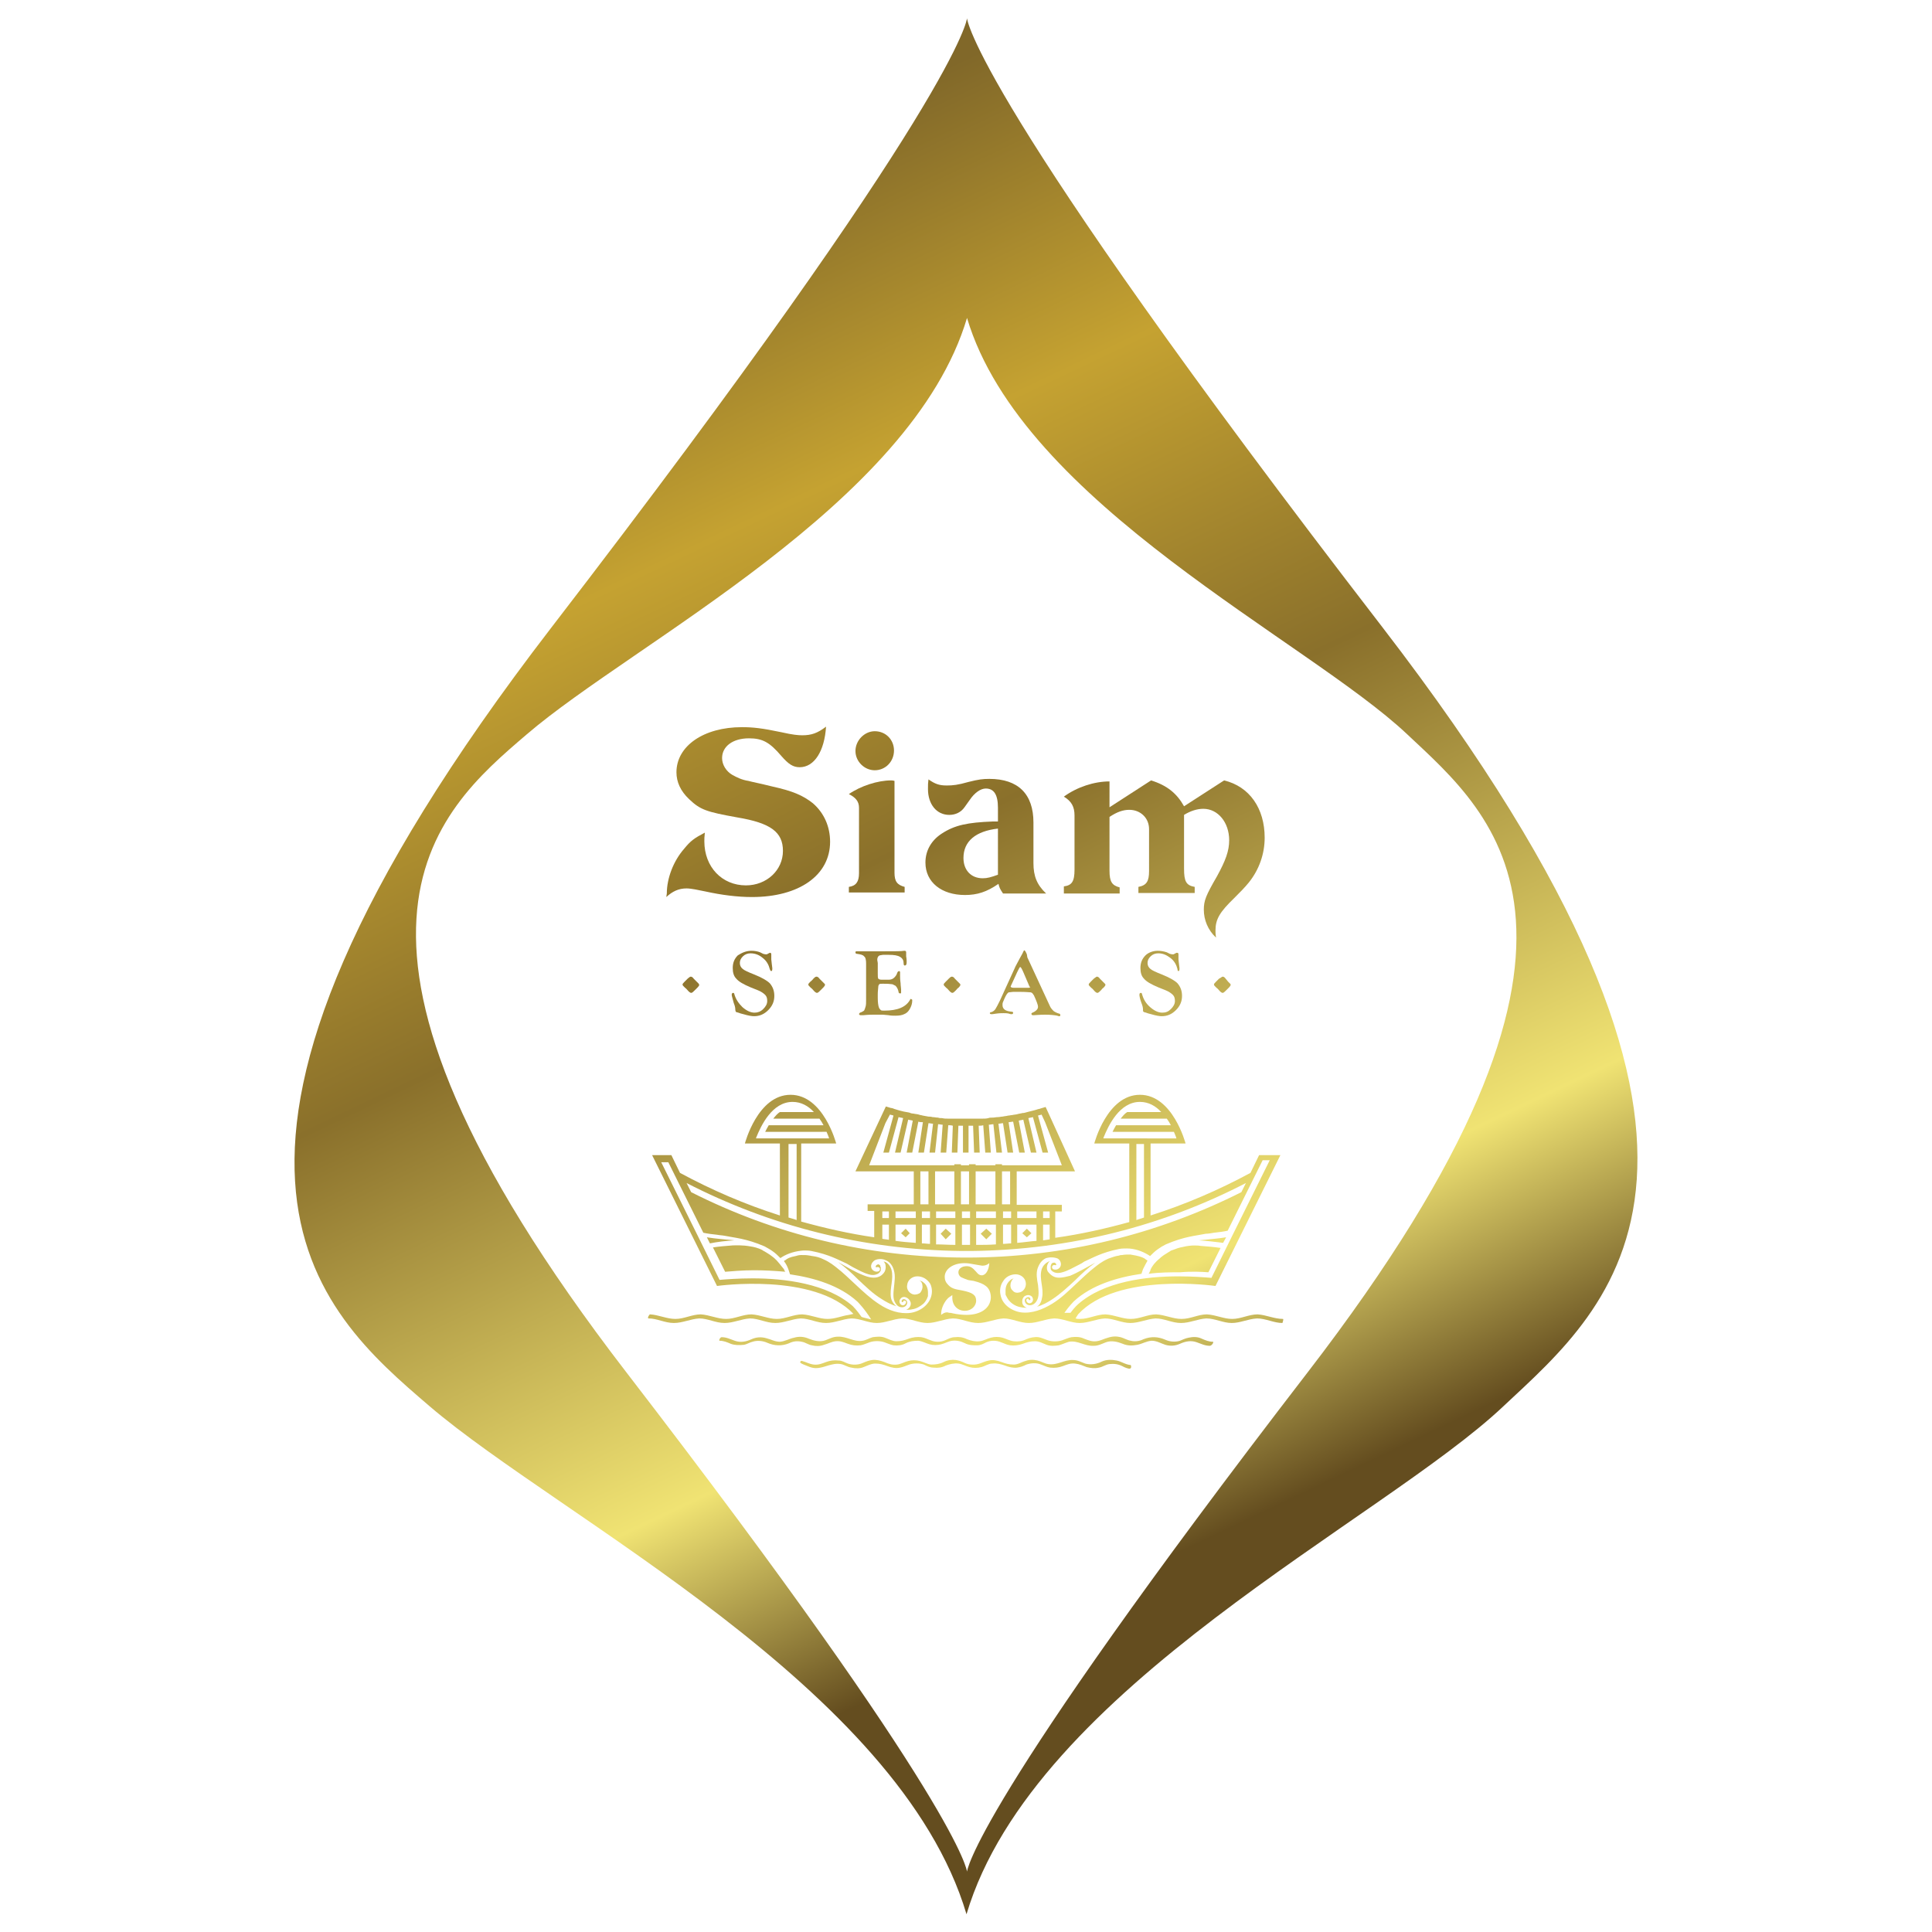 <?xml version="1.0" encoding="utf-8"?>
<!-- Generator: Adobe Illustrator 19.1.0, SVG Export Plug-In . SVG Version: 6.00 Build 0)  -->
<svg version="1.1" id="ART" xmlns="http://www.w3.org/2000/svg" xmlns:xlink="http://www.w3.org/1999/xlink" x="0px" y="0px"
	 viewBox="0 0 381 381" style="enable-background:new 0 0 381 381;" xml:space="preserve">
<style type="text/css">
	.st0{fill:url(#SVGID_1_);}
	.st1{fill:url(#SVGID_2_);}
	.st2{fill:url(#SVGID_3_);}
	.st3{fill:url(#SVGID_4_);}
	.st4{fill:url(#SVGID_5_);}
	.st5{fill:url(#SVGID_6_);}
	.st6{fill:url(#SVGID_7_);}
	.st7{fill:url(#SVGID_8_);}
	.st8{fill:url(#SVGID_9_);}
	.st9{fill:url(#SVGID_10_);}
	.st10{fill:url(#SVGID_11_);}
	.st11{fill:url(#SVGID_12_);}
	.st12{fill:url(#SVGID_13_);}
	.st13{fill:url(#SVGID_14_);}
	.st14{fill:url(#SVGID_15_);}
	.st15{fill:url(#SVGID_16_);}
	.st16{fill:url(#SVGID_17_);}
	.st17{fill:url(#SVGID_18_);}
	.st18{fill:url(#SVGID_19_);}
	.st19{fill:url(#SVGID_20_);}
	.st20{fill:url(#SVGID_21_);}
	.st21{fill:url(#SVGID_22_);}
	.st22{fill:url(#SVGID_23_);}
	.st23{fill:url(#SVGID_24_);}
	.st24{fill:url(#SVGID_25_);}
	.st25{fill:url(#SVGID_26_);}
	.st26{fill:url(#SVGID_27_);}
	.st27{fill:url(#SVGID_28_);}
</style>
<g>
	<g>
		<linearGradient id="SVGID_1_" gradientUnits="userSpaceOnUse" x1="107.405" y1="50.918" x2="240.341" y2="329.823">
			<stop  offset="0" style="stop-color:#816829"/>
			<stop  offset="0.208" style="stop-color:#C5A231"/>
			<stop  offset="0.439" style="stop-color:#8A702B"/>
			<stop  offset="0.757" style="stop-color:#F0E373"/>
			<stop  offset="0.92" style="stop-color:#644D1F"/>
		</linearGradient>
		<path class="st0" d="M272.7,123.8c-81-105.1-82-120.2-82-120.2s-1.1,15.1-82,120.2c-80.9,105.1-45.8,134.8-24,153.5
			c25.7,22,92.6,55.4,105.9,100.2c13.3-44.7,82-77.6,105.9-100.2C317.4,257.7,353.6,228.9,272.7,123.8z M257.9,270.6
			c-66.3,86.1-67.2,98.5-67.2,98.5s-0.9-12.4-67.2-98.5c-66.3-86.1-37.5-110.5-19.6-125.8c21.1-18.1,75.9-45.4,86.8-82.1
			c10.9,36.6,67.2,63.6,86.8,82.1C294.5,160.8,324.2,184.5,257.9,270.6z"/>
	</g>
	<g>
		<g>
			<g>
				<linearGradient id="SVGID_2_" gradientUnits="userSpaceOnUse" x1="97.557" y1="55.615" x2="230.489" y2="334.512">
					<stop  offset="0" style="stop-color:#816829"/>
					<stop  offset="0.208" style="stop-color:#C5A231"/>
					<stop  offset="0.439" style="stop-color:#8A702B"/>
					<stop  offset="0.757" style="stop-color:#F0E373"/>
					<stop  offset="0.92" style="stop-color:#644D1F"/>
				</linearGradient>
				<path class="st1" d="M131.5,176.2c0-3,1.3-6.4,3.4-8.8c1.3-1.6,2-2.1,4.1-3.2c-0.1,0.9-0.1,1.2-0.1,1.7c0,5.1,3.5,8.7,8.2,8.7
					c4.1,0,7.3-3,7.3-6.8c0-3.7-2.4-5.5-9-6.6c-6.1-1.1-7.3-1.5-9.5-3.6c-1.7-1.6-2.5-3.4-2.5-5.3c0-5.2,5.4-8.9,12.9-8.9
					c2.2,0,4,0.2,7.8,1c2.2,0.5,3.3,0.6,4.1,0.6c1.8,0,3-0.4,4.7-1.7c-0.3,4.8-2.3,8-5.2,8c-1.3,0-2.2-0.6-3.6-2.2
					c-2.3-2.7-3.7-3.5-6.4-3.5c-3.2,0-5.3,1.6-5.3,3.9c0,1.3,0.8,2.6,2,3.3c0.9,0.5,1.9,1,3.2,1.2c0.7,0.2,2.3,0.5,4.7,1.1
					c4.1,0.9,6.1,1.8,8,3.3c2.2,1.9,3.4,4.6,3.4,7.6c0,6.6-6.1,10.9-15.4,10.9c-2.9,0-6-0.4-9.2-1.1c-0.9-0.2-1.6-0.3-2-0.4
					c-0.6-0.1-1.2-0.2-1.7-0.2c-1.6,0-2.8,0.6-4,1.7L131.5,176.2z"/>
				<linearGradient id="SVGID_3_" gradientUnits="userSpaceOnUse" x1="116.99" y1="46.346" x2="249.93" y2="325.259">
					<stop  offset="0" style="stop-color:#816829"/>
					<stop  offset="0.208" style="stop-color:#C5A231"/>
					<stop  offset="0.439" style="stop-color:#8A702B"/>
					<stop  offset="0.757" style="stop-color:#F0E373"/>
					<stop  offset="0.92" style="stop-color:#644D1F"/>
				</linearGradient>
				<path class="st2" d="M167.4,174.9c1.4-0.2,2-1,2-2.7v-0.7v-11.7v-0.5c0-1.2-0.6-2-2-2.7c2.3-1.6,5.7-2.7,8.3-2.7
					c0.1,0,0.4,0,0.7,0.1v17.4v0.7c0,1.7,0.5,2.4,2,2.8v1.1h-11V174.9z M168.7,148.1c0-2.1,1.8-3.9,3.8-3.9c2.2,0,3.8,1.7,3.8,3.8
					c0,2.2-1.7,3.9-3.8,3.9C170.5,151.9,168.7,150.2,168.7,148.1z"/>
				<linearGradient id="SVGID_4_" gradientUnits="userSpaceOnUse" x1="132.779" y1="38.829" x2="265.711" y2="317.725">
					<stop  offset="0" style="stop-color:#816829"/>
					<stop  offset="0.208" style="stop-color:#C5A231"/>
					<stop  offset="0.439" style="stop-color:#8A702B"/>
					<stop  offset="0.757" style="stop-color:#F0E373"/>
					<stop  offset="0.92" style="stop-color:#644D1F"/>
				</linearGradient>
				<path class="st3" d="M196.9,174.3c-2.3,1.6-4.2,2.2-6.6,2.2c-4.6,0-7.8-2.5-7.8-6.4c0-2.4,1.2-4.4,3.2-5.7
					c2.6-1.7,5.1-2.2,10.1-2.4l1,0v-2.7c0-2.6-0.8-3.8-2.4-3.8c-1,0-2.2,0.8-3.2,2.3l-1,1.4c-0.7,1-1.8,1.5-3,1.5
					c-2.5,0-4.2-2.1-4.2-5.1c0-0.9,0-1.2,0.1-1.9c1.3,0.9,2.1,1.2,3.6,1.2c1.2,0,2.2-0.1,4.3-0.7c2-0.5,2.8-0.6,4.1-0.6
					c5.7,0,8.7,3,8.7,8.6v0.6v7v0.4c0,2.6,0.7,4.3,2.5,6h-8.5C197.2,175.3,197.1,175.1,196.9,174.3z M196.8,163.4
					c-4.4,0.5-6.8,2.5-6.8,5.8c0,2.4,1.5,4,3.8,4c0.9,0,1.6-0.2,3-0.7V163.4z"/>
				<linearGradient id="SVGID_5_" gradientUnits="userSpaceOnUse" x1="161.128" y1="25.313" x2="294.064" y2="304.216">
					<stop  offset="0" style="stop-color:#816829"/>
					<stop  offset="0.208" style="stop-color:#C5A231"/>
					<stop  offset="0.439" style="stop-color:#8A702B"/>
					<stop  offset="0.757" style="stop-color:#F0E373"/>
					<stop  offset="0.92" style="stop-color:#644D1F"/>
				</linearGradient>
				<path class="st4" d="M209.8,174.8c1.6-0.2,2.1-1,2.1-3.3V171v-9.6v-0.6c0-1.7-0.6-2.8-2.1-3.7c2.6-1.9,6-3,9-3v5.1l8.2-5.3
					c3.2,1,5.1,2.6,6.5,5.1l7.9-5.1c5,1.2,8,5.5,8,11.3c0,3.2-1.1,6.3-3.1,8.8c-0.8,1-1.8,2-2.9,3.1c-2.9,2.8-3.7,4.2-3.7,6.4
					c0,0.4,0,0.7,0.1,1.4c-1.6-1.5-2.4-3.5-2.4-5.5c0-1.8,0.4-2.8,2.6-6.6c1.7-3.1,2.4-5,2.4-7.1c0-3.5-2.2-6.2-5.1-6.2
					c-1.2,0-2.5,0.4-3.8,1.2v9.9v0.7c0,2.5,0.4,3.3,2.1,3.6v1.2h-11.1v-1.2c1.6-0.3,2.1-1.1,2.1-3.1v-0.4V164v-0.5
					c0-2.2-1.7-3.8-3.9-3.8c-1.2,0-2.4,0.4-3.9,1.4v9.9v0.7c0,2.2,0.5,2.9,2,3.3v1.2h-11V174.8z"/>
			</g>
			<g>
				<linearGradient id="SVGID_6_" gradientUnits="userSpaceOnUse" x1="75.227" y1="66.272" x2="208.148" y2="345.145">
					<stop  offset="0" style="stop-color:#816829"/>
					<stop  offset="0.208" style="stop-color:#C5A231"/>
					<stop  offset="0.439" style="stop-color:#8A702B"/>
					<stop  offset="0.757" style="stop-color:#F0E373"/>
					<stop  offset="0.92" style="stop-color:#644D1F"/>
				</linearGradient>
				<path class="st5" d="M136.2,192.6c0.2,0,0.4,0.1,0.6,0.4l0.6,0.6l0.4,0.4c0,0.1,0.1,0.2,0.1,0.2c0,0.1-0.1,0.3-0.4,0.6
					c-0.1,0.1-0.3,0.3-0.5,0.5c-0.3,0.3-0.5,0.5-0.7,0.5c-0.1,0-0.3-0.1-0.5-0.3c-0.3-0.3-0.5-0.6-0.7-0.7c-0.3-0.3-0.5-0.5-0.5-0.6
					c0-0.2,0.1-0.3,0.4-0.6c0.1-0.1,0.3-0.3,0.6-0.6C135.8,192.8,136.1,192.6,136.2,192.6z"/>
				<linearGradient id="SVGID_7_" gradientUnits="userSpaceOnUse" x1="85.465" y1="61.375" x2="218.402" y2="340.281">
					<stop  offset="0" style="stop-color:#816829"/>
					<stop  offset="0.208" style="stop-color:#C5A231"/>
					<stop  offset="0.439" style="stop-color:#8A702B"/>
					<stop  offset="0.757" style="stop-color:#F0E373"/>
					<stop  offset="0.92" style="stop-color:#644D1F"/>
				</linearGradient>
				<path class="st6" d="M148.2,187.5c0.6,0,1.2,0.1,1.7,0.3l0.6,0.3c0.3,0.1,0.5,0.1,0.6,0.1c0.1,0,0.2,0,0.3-0.1l0.4-0.2
					c0.1,0,0.1,0,0.1,0c0.1,0,0.2,0.1,0.2,0.3l0,0.7c0,0.1,0,0.2,0,0.3l0.1,0.9l0.1,0.8c0,0.1,0,0.2,0,0.2c0,0.3-0.1,0.4-0.2,0.4
					c-0.1,0-0.2-0.1-0.3-0.4c-0.2-0.8-0.6-1.6-1.4-2.2c-0.7-0.6-1.5-0.9-2.4-0.9c-0.6,0-1.1,0.2-1.5,0.6c-0.4,0.4-0.6,0.8-0.6,1.3
					c0,0.5,0.2,0.9,0.6,1.2c0.2,0.2,1,0.6,2.3,1.1c1.5,0.6,2.5,1.2,3,1.7c0.6,0.7,0.9,1.5,0.9,2.5c0,1.1-0.4,2-1.2,2.8
					c-0.8,0.8-1.7,1.2-2.8,1.2c-0.4,0-1.1-0.1-2.1-0.4c-0.4-0.1-0.8-0.2-1-0.3c-0.3-0.1-0.5-0.1-0.5-0.2c0,0-0.1-0.2-0.1-0.5
					c0-0.3-0.1-0.7-0.3-1.2c-0.2-0.8-0.4-1.4-0.4-1.6c0-0.3,0.1-0.4,0.3-0.4c0.1,0,0.2,0.1,0.2,0.2c0.3,1.1,0.9,1.9,1.6,2.6
					c0.8,0.7,1.6,1.1,2.4,1.1c0.6,0,1.2-0.2,1.7-0.7c0.5-0.5,0.8-1,0.8-1.6c0-0.5-0.1-0.9-0.4-1.2c-0.3-0.3-0.7-0.6-1.4-0.9
					l-1.5-0.6c-1.4-0.6-2.3-1.1-2.8-1.7c-0.5-0.5-0.7-1.2-0.7-2.1c0-1,0.3-1.8,1-2.5C146.3,187.9,147.1,187.5,148.2,187.5z"/>
				<linearGradient id="SVGID_8_" gradientUnits="userSpaceOnUse" x1="95.418" y1="56.628" x2="228.356" y2="335.536">
					<stop  offset="0" style="stop-color:#816829"/>
					<stop  offset="0.208" style="stop-color:#C5A231"/>
					<stop  offset="0.439" style="stop-color:#8A702B"/>
					<stop  offset="0.757" style="stop-color:#F0E373"/>
					<stop  offset="0.92" style="stop-color:#644D1F"/>
				</linearGradient>
				<path class="st7" d="M161,192.6c0.2,0,0.4,0.1,0.6,0.4l0.6,0.6l0.4,0.4c0.1,0.1,0.1,0.2,0.1,0.2c0,0.1-0.1,0.3-0.4,0.6
					c-0.1,0.1-0.3,0.3-0.5,0.5c-0.3,0.3-0.5,0.5-0.7,0.5c-0.1,0-0.3-0.1-0.5-0.3c-0.3-0.3-0.5-0.6-0.7-0.7c-0.3-0.3-0.5-0.5-0.5-0.6
					c0-0.2,0.1-0.3,0.4-0.6c0.1-0.1,0.4-0.3,0.6-0.6C160.6,192.8,160.8,192.6,161,192.6z"/>
				<linearGradient id="SVGID_9_" gradientUnits="userSpaceOnUse" x1="106.235" y1="51.466" x2="239.178" y2="330.385">
					<stop  offset="0" style="stop-color:#816829"/>
					<stop  offset="0.208" style="stop-color:#C5A231"/>
					<stop  offset="0.439" style="stop-color:#8A702B"/>
					<stop  offset="0.757" style="stop-color:#F0E373"/>
					<stop  offset="0.92" style="stop-color:#644D1F"/>
				</linearGradient>
				<path class="st8" d="M173.1,189.9v2c0,0.6,0,0.9,0.1,1.1c0.1,0.1,0.3,0.2,0.6,0.2l0.3,0l0.4,0h0.8c0.6,0,1.1-0.3,1.5-1l0.2-0.5
					c0.1-0.1,0.2-0.2,0.3-0.2c0.1,0,0.2,0.1,0.2,0.2c0,0,0,0.2,0,0.4c0,0.2,0,0.3,0,0.4c0,0.2,0,0.7,0.1,1.4c0,0.5,0.1,0.9,0.1,1.2
					l0,0.5c0,0.1,0,0.1,0,0.2c0,0.1-0.1,0.1-0.2,0.1c-0.2,0-0.3-0.1-0.3-0.3c-0.1-0.5-0.3-0.9-0.6-1.2c-0.2-0.1-0.4-0.2-0.6-0.3
					c-0.2,0-0.7-0.1-1.3-0.1H174c-0.3,0-0.5,0-0.6,0.1c-0.1,0.1-0.2,0.3-0.2,0.5c0,0.3-0.1,0.8-0.1,1.4v0.8c0,0.9,0.1,1.5,0.2,1.8
					c0.1,0.3,0.2,0.4,0.4,0.6c0.1,0.1,0.4,0.1,0.7,0.1c2.6,0,4.3-0.7,5.1-2.2c0-0.1,0.1-0.1,0.1-0.1c0.1,0,0.1,0,0.2,0.1
					c0.1,0,0.1,0.1,0.1,0.2c0,0.6-0.2,1.2-0.5,1.7c-0.3,0.5-0.6,0.8-1.1,1c-0.4,0.2-1,0.3-1.7,0.3c-0.4,0-0.9,0-1.4-0.1l-1.1-0.1
					c-0.4,0-1,0-1.7,0c-0.5,0-1.2,0-2.1,0.1c-0.3,0-0.4,0-0.6,0c-0.2,0-0.2-0.1-0.3-0.2c0-0.1,0.1-0.2,0.2-0.3
					c0.4-0.1,0.6-0.3,0.8-0.4c0.1-0.2,0.2-0.4,0.3-0.8c0.1-0.3,0.1-0.8,0.1-1.3v-7.2c0-0.7-0.1-1.2-0.4-1.4
					c-0.2-0.3-0.7-0.4-1.4-0.5c-0.2,0-0.3-0.1-0.3-0.3c0-0.2,0.1-0.2,0.3-0.2c0,0,0.1,0,0.3,0c0.1,0,0.3,0,0.5,0l1,0l3.6,0
					c2.1,0,3.4,0,3.9-0.1c0.1,0,0.1,0,0.1,0c0.2,0,0.3,0.1,0.3,0.3c0,0.2,0,0.4,0,0.8c0.1,0.5,0.1,0.9,0.1,1.1
					c0,0.5-0.1,0.7-0.4,0.7c-0.1,0-0.2-0.1-0.2-0.4c0-0.6-0.2-1-0.7-1.3c-0.5-0.3-1.2-0.4-2.2-0.4h-1.2l-0.6,0.1
					c-0.3,0.1-0.5,0.4-0.5,0.9L173.1,189.9z"/>
				<linearGradient id="SVGID_10_" gradientUnits="userSpaceOnUse" x1="117.234" y1="46.381" x2="250.061" y2="325.057">
					<stop  offset="0" style="stop-color:#816829"/>
					<stop  offset="0.208" style="stop-color:#C5A231"/>
					<stop  offset="0.439" style="stop-color:#8A702B"/>
					<stop  offset="0.757" style="stop-color:#F0E373"/>
					<stop  offset="0.92" style="stop-color:#644D1F"/>
				</linearGradient>
				<path class="st9" d="M187.7,192.6c0.2,0,0.4,0.1,0.6,0.4l0.6,0.6l0.4,0.4c0.1,0.1,0.1,0.2,0.1,0.2c0,0.1-0.1,0.3-0.4,0.6
					c-0.2,0.1-0.3,0.3-0.5,0.5c-0.3,0.3-0.5,0.5-0.7,0.5c-0.1,0-0.3-0.1-0.5-0.3c-0.3-0.3-0.5-0.6-0.7-0.7c-0.3-0.3-0.5-0.5-0.5-0.6
					c0-0.2,0.1-0.3,0.4-0.6c0.1-0.1,0.3-0.3,0.6-0.6C187.3,192.8,187.5,192.6,187.7,192.6z"/>
				<linearGradient id="SVGID_11_" gradientUnits="userSpaceOnUse" x1="126.595" y1="41.763" x2="259.537" y2="320.68">
					<stop  offset="0" style="stop-color:#816829"/>
					<stop  offset="0.208" style="stop-color:#C5A231"/>
					<stop  offset="0.439" style="stop-color:#8A702B"/>
					<stop  offset="0.757" style="stop-color:#F0E373"/>
					<stop  offset="0.92" style="stop-color:#644D1F"/>
				</linearGradient>
				<path class="st10" d="M202.6,188.8l4.4,9.5c0.2,0.5,0.5,0.8,0.8,1.1c0.3,0.2,0.7,0.4,1.1,0.5c0.1,0,0.2,0.1,0.2,0.3
					c0,0.2-0.1,0.2-0.2,0.2c-0.1,0-0.2,0-0.4-0.1c-0.5-0.1-1.3-0.2-2.4-0.2c-1.1,0-1.9,0.1-2.2,0.1c-0.1,0-0.2,0-0.2,0
					c-0.2,0-0.3-0.1-0.3-0.3c0-0.1,0.1-0.1,0.2-0.2c0.3-0.1,0.6-0.3,0.8-0.5c0.2-0.2,0.3-0.4,0.3-0.7c0-0.3-0.3-1.1-0.8-2.2
					c-0.2-0.3-0.3-0.5-0.6-0.6c-0.2,0-0.9-0.1-2.2-0.1h-1.3l-0.9,0.1c-0.2,0.1-0.5,0.5-0.8,1.2l-0.3,0.7c-0.1,0.2-0.1,0.4-0.1,0.6
					c0,0.8,0.6,1.2,1.7,1.3c0.3,0,0.4,0.1,0.4,0.2c0,0.2-0.1,0.3-0.3,0.3c-0.1,0-0.3,0-0.5-0.1c-0.4-0.1-0.8-0.1-1.1-0.1
					c-0.3,0-0.8,0-1.5,0.1c-0.5,0.1-0.8,0.1-0.9,0.1c-0.2,0-0.3-0.1-0.3-0.2c0-0.1,0.1-0.2,0.3-0.2c0.3-0.1,0.6-0.3,0.8-0.6
					c0.2-0.3,0.5-0.9,0.9-1.7l2.6-5.7c0.2-0.5,0.4-0.8,0.4-0.9l0.9-1.7l0.5-0.9v0c0.2-0.4,0.3-0.7,0.4-0.7c0.1,0,0.3,0.3,0.5,0.8
					L202.6,188.8z M203,194.5l-1.2-2.8c-0.3-0.7-0.5-1-0.6-1c-0.1,0-0.2,0.2-0.4,0.6l-0.2,0.4l-1.1,2.4l-0.1,0.2
					c0,0.1-0.1,0.2-0.1,0.2c0,0.2,0.2,0.3,0.7,0.3h2.8c0.2,0,0.4-0.1,0.4-0.2C203.1,194.7,203.1,194.6,203,194.5L203,194.5z"/>
				<linearGradient id="SVGID_12_" gradientUnits="userSpaceOnUse" x1="140.49" y1="35.058" x2="273.487" y2="314.091">
					<stop  offset="0" style="stop-color:#816829"/>
					<stop  offset="0.208" style="stop-color:#C5A231"/>
					<stop  offset="0.439" style="stop-color:#8A702B"/>
					<stop  offset="0.757" style="stop-color:#F0E373"/>
					<stop  offset="0.92" style="stop-color:#644D1F"/>
				</linearGradient>
				<path class="st11" d="M216.3,192.6c0.2,0,0.4,0.1,0.6,0.4l0.6,0.6l0.4,0.4c0.1,0.1,0.1,0.2,0.1,0.2c0,0.1-0.1,0.3-0.4,0.6
					c-0.2,0.1-0.3,0.3-0.5,0.5c-0.3,0.3-0.5,0.5-0.7,0.5c-0.1,0-0.3-0.1-0.5-0.3c-0.3-0.3-0.5-0.6-0.7-0.7c-0.3-0.3-0.5-0.5-0.5-0.6
					c0-0.2,0.1-0.3,0.4-0.6c0.1-0.1,0.3-0.3,0.6-0.6C216,192.8,216.2,192.6,216.3,192.6z"/>
				<linearGradient id="SVGID_13_" gradientUnits="userSpaceOnUse" x1="150.763" y1="30.227" x2="283.716" y2="309.167">
					<stop  offset="0" style="stop-color:#816829"/>
					<stop  offset="0.208" style="stop-color:#C5A231"/>
					<stop  offset="0.439" style="stop-color:#8A702B"/>
					<stop  offset="0.757" style="stop-color:#F0E373"/>
					<stop  offset="0.92" style="stop-color:#644D1F"/>
				</linearGradient>
				<path class="st12" d="M228.3,187.5c0.6,0,1.2,0.1,1.8,0.3l0.6,0.3c0.3,0.1,0.5,0.1,0.6,0.1c0.1,0,0.2,0,0.3-0.1l0.4-0.2
					c0.1,0,0.1,0,0.2,0c0.1,0,0.2,0.1,0.2,0.3l0,0.7c0,0.1,0,0.2,0,0.3l0.1,0.9l0.1,0.8c0,0.1,0,0.2,0,0.2c0,0.3-0.1,0.4-0.2,0.4
					c-0.1,0-0.2-0.1-0.2-0.4c-0.2-0.8-0.6-1.6-1.4-2.2c-0.8-0.6-1.5-0.9-2.4-0.9c-0.6,0-1.1,0.2-1.5,0.6c-0.4,0.4-0.6,0.8-0.6,1.3
					c0,0.5,0.2,0.9,0.6,1.2c0.2,0.2,1,0.6,2.3,1.1c1.5,0.6,2.5,1.2,3,1.7c0.6,0.7,0.9,1.5,0.9,2.5c0,1.1-0.4,2-1.2,2.8
					c-0.8,0.8-1.7,1.2-2.8,1.2c-0.4,0-1.1-0.1-2.1-0.4c-0.4-0.1-0.8-0.2-1-0.3c-0.3-0.1-0.5-0.1-0.5-0.2c-0.1,0-0.1-0.2-0.1-0.5
					c0-0.3-0.1-0.7-0.3-1.2c-0.3-0.8-0.4-1.4-0.4-1.6c0-0.3,0.1-0.4,0.3-0.4c0.1,0,0.2,0.1,0.2,0.2c0.3,1.1,0.8,1.9,1.6,2.6
					c0.8,0.7,1.6,1.1,2.4,1.1c0.7,0,1.2-0.2,1.7-0.7c0.5-0.5,0.8-1,0.8-1.6c0-0.5-0.1-0.9-0.4-1.2c-0.3-0.3-0.7-0.6-1.4-0.9
					l-1.5-0.6c-1.4-0.6-2.3-1.1-2.8-1.7c-0.5-0.5-0.7-1.2-0.7-2.1c0-1,0.3-1.8,1-2.5C226.4,187.9,227.3,187.5,228.3,187.5z"/>
				<linearGradient id="SVGID_14_" gradientUnits="userSpaceOnUse" x1="160.727" y1="25.511" x2="293.659" y2="304.406">
					<stop  offset="0" style="stop-color:#816829"/>
					<stop  offset="0.208" style="stop-color:#C5A231"/>
					<stop  offset="0.439" style="stop-color:#8A702B"/>
					<stop  offset="0.757" style="stop-color:#F0E373"/>
					<stop  offset="0.92" style="stop-color:#644D1F"/>
				</linearGradient>
				<path class="st13" d="M241.1,192.6c0.2,0,0.4,0.1,0.6,0.4l0.5,0.6l0.4,0.4c0.1,0.1,0.1,0.2,0.1,0.2c0,0.1-0.1,0.3-0.4,0.6
					c-0.1,0.1-0.3,0.3-0.5,0.5c-0.3,0.3-0.5,0.5-0.7,0.5c-0.1,0-0.3-0.1-0.5-0.3c-0.3-0.3-0.5-0.6-0.7-0.7c-0.3-0.3-0.5-0.5-0.5-0.6
					c0-0.2,0.1-0.3,0.4-0.6c0.1-0.1,0.3-0.3,0.6-0.6C240.8,192.8,241,192.6,241.1,192.6z"/>
			</g>
		</g>
		<g>
			<linearGradient id="SVGID_15_" gradientUnits="userSpaceOnUse" x1="60.567" y1="73.296" x2="193.469" y2="352.128">
				<stop  offset="0" style="stop-color:#816829"/>
				<stop  offset="0.208" style="stop-color:#C5A231"/>
				<stop  offset="0.439" style="stop-color:#8A702B"/>
				<stop  offset="0.757" style="stop-color:#F0E373"/>
				<stop  offset="0.92" style="stop-color:#644D1F"/>
			</linearGradient>
			<path class="st14" d="M144.8,244.6c-1.8-0.2-3.6-0.3-5.4-0.6l0.6,1.2C141.5,244.9,143.1,244.7,144.8,244.6z"/>
			<linearGradient id="SVGID_16_" gradientUnits="userSpaceOnUse" x1="81.683" y1="63.188" x2="214.614" y2="342.081">
				<stop  offset="0" style="stop-color:#816829"/>
				<stop  offset="0.208" style="stop-color:#C5A231"/>
				<stop  offset="0.439" style="stop-color:#8A702B"/>
				<stop  offset="0.757" style="stop-color:#F0E373"/>
				<stop  offset="0.92" style="stop-color:#644D1F"/>
			</linearGradient>
			<path class="st15" d="M175.7,255.9c-0.3-1.8,0.6-3.7,0.1-5.5c-0.2-0.7-0.7-1.4-1.4-1.6c-0.1,0-0.1,0-0.2-0.1
				c0.2,0.2,0.3,0.4,0.4,0.6c0.1,0.5,0.1,0.9-0.1,1.4c-0.2,0.4-0.6,0.8-1,1c-1,0.5-2.2,0.2-3.2-0.2c-1.8-0.7-3.4-1.7-5-2.6
				c1.4,1,2.7,2.2,3.9,3.4c1.5,1.4,2.9,2.8,4.7,3.9c0.9,0.6,1.9,1.1,2.9,1.4C176.2,257.2,175.8,256.5,175.7,255.9z"/>
			<linearGradient id="SVGID_17_" gradientUnits="userSpaceOnUse" x1="63.377" y1="71.857" x2="196.342" y2="350.821">
				<stop  offset="0" style="stop-color:#816829"/>
				<stop  offset="0.208" style="stop-color:#C5A231"/>
				<stop  offset="0.439" style="stop-color:#8A702B"/>
				<stop  offset="0.757" style="stop-color:#F0E373"/>
				<stop  offset="0.92" style="stop-color:#644D1F"/>
			</linearGradient>
			<path class="st16" d="M153.2,248.6c-0.3-0.3-0.6-0.6-0.9-0.8c-0.5-0.4-1-0.7-1.5-1c-0.2-0.1-0.4-0.2-0.5-0.3
				c-0.8-0.4-1.6-0.6-2.3-0.7h0c0,0,0,0,0,0c-1.6-0.3-3-0.2-3.5-0.2c-1.3,0.1-2.6,0.2-3.9,0.4l2.4,4.8c1.3-0.1,3.4-0.3,5.7-0.3
				c1.9,0,4,0.1,6.2,0.3c0,0-0.1,0-0.1-0.1c-0.1-0.1-0.1-0.2-0.2-0.4C154.4,250.1,154,249.5,153.2,248.6z"/>
			<linearGradient id="SVGID_18_" gradientUnits="userSpaceOnUse" x1="92.156" y1="58.181" x2="225.095" y2="337.09">
				<stop  offset="0" style="stop-color:#816829"/>
				<stop  offset="0.208" style="stop-color:#C5A231"/>
				<stop  offset="0.439" style="stop-color:#8A702B"/>
				<stop  offset="0.757" style="stop-color:#F0E373"/>
				<stop  offset="0.92" style="stop-color:#644D1F"/>
			</linearGradient>
			<path class="st17" d="M239.2,264.6c-0.8,0-1.5-0.3-2.2-0.6c-0.8-0.4-1.7-0.4-2.6-0.2c-0.6,0.1-1.2,0.4-1.7,0.6
				c-0.9,0.3-2,0.2-2.9-0.2c-1.4-0.6-2.8-0.7-4.3-0.1c-0.8,0.4-1.7,0.5-2.5,0.3c-0.7-0.1-1.3-0.5-2-0.7c-0.8-0.2-1.6-0.2-2.5,0.1
				c-0.8,0.2-1.4,0.6-2.3,0.7c-0.9,0.1-1.6-0.2-2.4-0.5c-0.8-0.4-1.7-0.4-2.5-0.3c-0.6,0.1-1.2,0.4-1.8,0.6c-0.9,0.3-2,0.3-2.9,0
				c-0.6-0.2-1.2-0.5-1.8-0.6c-0.8-0.1-1.7,0.1-2.4,0.4c-0.8,0.4-1.6,0.5-2.5,0.4c-0.8-0.1-1.5-0.5-2.2-0.7c-0.7-0.2-1.6-0.2-2.3,0
				c-0.8,0.2-1.4,0.6-2.2,0.7c-0.9,0.1-1.7-0.1-2.5-0.4c-0.8-0.4-1.6-0.5-2.4-0.4c-0.7,0-1.2,0.3-1.9,0.6c-0.9,0.4-2,0.4-2.9,0
				c-0.6-0.2-1.1-0.5-1.8-0.6c-0.8-0.1-1.7,0-2.5,0.3c-0.8,0.3-1.5,0.5-2.4,0.5c-0.8,0-1.5-0.4-2.3-0.7c-0.8-0.3-1.6-0.2-2.4-0.1
				c-0.7,0.2-1.3,0.6-2,0.7c-1.7,0.3-3.1-0.9-4.9-0.8c-0.9,0-1.6,0.4-2.4,0.7c-1.1,0.4-2.3,0.1-3.3-0.3c-0.9-0.4-1.9-0.5-2.9-0.2
				c-1,0.2-1.7,0.7-2.8,0.8c-1,0-1.8-0.5-2.7-0.7c-1-0.3-2-0.2-2.9,0.2c-1.1,0.5-2.2,0.7-3.3,0.3c-0.9-0.3-1.6-0.7-2.6-0.7
				c-0.3,0-0.6,0.7-0.4,0.7c0.8,0,1.5,0.3,2.2,0.6c0.8,0.3,1.7,0.3,2.6,0.2c0.6-0.1,1.2-0.5,1.7-0.6c0.9-0.3,2-0.2,2.9,0.2
				c1.4,0.6,2.8,0.7,4.3,0.1c0.8-0.4,1.6-0.5,2.5-0.3c0.7,0.1,1.3,0.6,2,0.7c0.8,0.2,1.6,0.2,2.4-0.1c0.8-0.2,1.4-0.6,2.3-0.7
				c0.9-0.1,1.6,0.2,2.4,0.5c0.8,0.3,1.6,0.4,2.5,0.3c0.6-0.1,1.2-0.4,1.8-0.6c0.9-0.3,2-0.3,2.9,0c0.6,0.2,1.2,0.5,1.8,0.6
				c0.8,0.1,1.7,0,2.4-0.4c0.8-0.4,1.6-0.5,2.5-0.5c0.8,0.1,1.5,0.5,2.2,0.7c0.7,0.2,1.6,0.2,2.3,0c0.8-0.2,1.4-0.6,2.2-0.7
				c0.9-0.1,1.7,0.1,2.5,0.5c0.8,0.4,1.6,0.4,2.4,0.4c0.7,0,1.2-0.3,1.8-0.6c0.9-0.4,2-0.4,2.9,0c0.6,0.2,1.1,0.5,1.8,0.6
				c0.8,0.1,1.7,0,2.5-0.3c0.8-0.3,1.5-0.5,2.4-0.5c0.9,0,1.5,0.4,2.3,0.7c0.8,0.3,1.7,0.2,2.4,0.1c0.7-0.2,1.3-0.5,2-0.7
				c1.8-0.3,3.1,0.9,4.9,0.8c0.9,0,1.6-0.4,2.4-0.7c1.1-0.4,2.3-0.1,3.3,0.3c0.9,0.4,1.9,0.4,2.9,0.2c1-0.2,1.7-0.7,2.8-0.8
				c1,0,1.8,0.5,2.7,0.8c1,0.3,2,0.2,2.9-0.2c1.1-0.5,2.2-0.7,3.3-0.3c0.9,0.3,1.6,0.7,2.6,0.7C239.1,265.3,239.4,264.6,239.2,264.6
				"/>
			<linearGradient id="SVGID_19_" gradientUnits="userSpaceOnUse" x1="90.431" y1="59.023" x2="223.359" y2="337.912">
				<stop  offset="0" style="stop-color:#816829"/>
				<stop  offset="0.208" style="stop-color:#C5A231"/>
				<stop  offset="0.439" style="stop-color:#8A702B"/>
				<stop  offset="0.757" style="stop-color:#F0E373"/>
				<stop  offset="0.92" style="stop-color:#644D1F"/>
			</linearGradient>
			<path class="st18" d="M220.2,268.3c-1-0.2-2-0.2-2.9,0.2c-1,0.5-2.2,0.7-3.3,0.4c-0.8-0.3-1.5-0.7-2.4-0.7
				c-1.7-0.1-3.1,1.1-4.9,0.8c-0.7-0.1-1.3-0.5-2.1-0.7c-0.8-0.2-1.6-0.2-2.4,0.1c-0.8,0.2-1.4,0.7-2.3,0.7c-0.9,0-1.6-0.2-2.4-0.5
				c-0.8-0.3-1.7-0.5-2.5-0.3c-0.6,0.1-1.2,0.4-1.8,0.6c-0.9,0.3-2,0.3-2.9-0.1c-0.6-0.3-1.2-0.5-1.8-0.6c-0.8-0.1-1.6,0-2.4,0.4
				c-0.8,0.4-1.6,0.5-2.5,0.5c-0.8-0.1-1.4-0.5-2.2-0.7c-0.7-0.2-1.6-0.2-2.3,0c-0.8,0.2-1.4,0.6-2.2,0.7c-0.9,0.1-1.6-0.1-2.5-0.5
				c-0.8-0.3-1.6-0.5-2.4-0.4c-0.7,0.1-1.2,0.3-1.9,0.6c-0.9,0.4-2,0.4-2.9,0.1c-0.6-0.2-1.1-0.6-1.8-0.6c-0.9-0.1-1.7,0-2.5,0.3
				c-0.8,0.3-1.5,0.6-2.4,0.5c-0.9-0.1-1.5-0.5-2.3-0.7c-0.2-0.1-0.3,0-0.4,0.2c-0.1,0.2,0.7,0.5,0.7,0.5l0,0
				c0.8,0.3,1.5,0.7,2.4,0.7c1.7,0,3.1-1.1,4.9-0.8c0.7,0.1,1.3,0.6,2.1,0.7c0.8,0.2,1.7,0.2,2.4-0.1c0.8-0.3,1.5-0.7,2.3-0.7
				c0.9,0,1.6,0.2,2.4,0.5c0.8,0.3,1.7,0.5,2.5,0.3c0.6-0.1,1.2-0.4,1.8-0.6c0.9-0.3,2-0.3,2.9,0c0.6,0.3,1.2,0.6,1.9,0.6
				c0.9,0.1,1.6,0,2.4-0.4c0.8-0.3,1.6-0.5,2.5-0.4c0.8,0.1,1.4,0.5,2.2,0.7c0.7,0.2,1.6,0.2,2.3,0c0.8-0.2,1.4-0.7,2.2-0.7
				c0.9-0.1,1.6,0.1,2.5,0.4c0.8,0.3,1.6,0.5,2.4,0.4c0.7-0.1,1.2-0.3,1.8-0.6c0.9-0.3,2-0.4,2.9,0c0.6,0.2,1.1,0.5,1.8,0.6
				c0.9,0.1,1.7,0,2.5-0.3c0.8-0.3,1.5-0.6,2.4-0.5c0.9,0.1,1.5,0.4,2.3,0.7c0.8,0.2,1.6,0.3,2.4,0.1c0.7-0.1,1.3-0.6,2.1-0.7
				c0.9-0.1,1.7,0,2.5,0.4c0,0,0.7,0.4,1.3,0.5c0.7,0.1,0.4-0.7,0.4-0.7C221.9,269.1,221.2,268.5,220.2,268.3"/>
			<linearGradient id="SVGID_20_" gradientUnits="userSpaceOnUse" x1="90.675" y1="58.787" x2="223.673" y2="337.821">
				<stop  offset="0" style="stop-color:#816829"/>
				<stop  offset="0.208" style="stop-color:#C5A231"/>
				<stop  offset="0.439" style="stop-color:#8A702B"/>
				<stop  offset="0.757" style="stop-color:#F0E373"/>
				<stop  offset="0.92" style="stop-color:#644D1F"/>
			</linearGradient>
			<polygon class="st19" points="179.4,243.2 178.6,244 177.7,243.2 178.6,242.3 			"/>
			<linearGradient id="SVGID_21_" gradientUnits="userSpaceOnUse" x1="97.112" y1="55.698" x2="230.121" y2="334.754">
				<stop  offset="0" style="stop-color:#816829"/>
				<stop  offset="0.208" style="stop-color:#C5A231"/>
				<stop  offset="0.439" style="stop-color:#8A702B"/>
				<stop  offset="0.757" style="stop-color:#F0E373"/>
				<stop  offset="0.92" style="stop-color:#644D1F"/>
			</linearGradient>
			<polygon class="st20" points="187.6,243.3 186.5,244.4 185.5,243.3 186.5,242.3 			"/>
			<linearGradient id="SVGID_22_" gradientUnits="userSpaceOnUse" x1="103.607" y1="52.601" x2="236.615" y2="331.657">
				<stop  offset="0" style="stop-color:#816829"/>
				<stop  offset="0.208" style="stop-color:#C5A231"/>
				<stop  offset="0.439" style="stop-color:#8A702B"/>
				<stop  offset="0.757" style="stop-color:#F0E373"/>
				<stop  offset="0.92" style="stop-color:#644D1F"/>
			</linearGradient>
			<polygon class="st21" points="195.6,243.3 194.5,244.4 193.4,243.3 194.5,242.3 			"/>
			<linearGradient id="SVGID_23_" gradientUnits="userSpaceOnUse" x1="110.185" y1="49.484" x2="243.183" y2="328.518">
				<stop  offset="0" style="stop-color:#816829"/>
				<stop  offset="0.208" style="stop-color:#C5A231"/>
				<stop  offset="0.439" style="stop-color:#8A702B"/>
				<stop  offset="0.757" style="stop-color:#F0E373"/>
				<stop  offset="0.92" style="stop-color:#644D1F"/>
			</linearGradient>
			<polygon class="st22" points="203.4,243.2 202.5,244 201.6,243.2 202.5,242.3 			"/>
			<linearGradient id="SVGID_24_" gradientUnits="userSpaceOnUse" x1="112.558" y1="48.495" x2="245.476" y2="327.362">
				<stop  offset="0" style="stop-color:#816829"/>
				<stop  offset="0.208" style="stop-color:#C5A231"/>
				<stop  offset="0.439" style="stop-color:#8A702B"/>
				<stop  offset="0.757" style="stop-color:#F0E373"/>
				<stop  offset="0.92" style="stop-color:#644D1F"/>
			</linearGradient>
			<path class="st23" d="M207.7,251.7c-0.4-0.2-0.8-0.6-1.1-1c-0.2-0.4-0.2-0.9,0-1.4c0.1-0.2,0.2-0.4,0.4-0.6c-0.1,0-0.1,0-0.2,0.1
				c-0.7,0.3-1.2,0.9-1.4,1.6c-0.5,1.8,0.5,3.7,0.1,5.5c-0.1,0.7-0.4,1.4-1,1.8c1-0.3,2-0.8,2.9-1.4c1.7-1.1,3.2-2.5,4.7-3.9
				c1.2-1.2,2.5-2.4,3.9-3.4c-1.7,0.9-3.3,1.9-5,2.6C209.8,251.9,208.6,252.2,207.7,251.7z"/>
			<linearGradient id="SVGID_25_" gradientUnits="userSpaceOnUse" x1="139.684" y1="35.773" x2="272.495" y2="314.416">
				<stop  offset="0" style="stop-color:#816829"/>
				<stop  offset="0.208" style="stop-color:#C5A231"/>
				<stop  offset="0.439" style="stop-color:#8A702B"/>
				<stop  offset="0.757" style="stop-color:#F0E373"/>
				<stop  offset="0.92" style="stop-color:#644D1F"/>
			</linearGradient>
			<path class="st24" d="M241.8,244c-1.8,0.3-3.6,0.4-5.4,0.6c1.6,0.1,3.3,0.3,4.8,0.5L241.8,244z"/>
			<linearGradient id="SVGID_26_" gradientUnits="userSpaceOnUse" x1="133.42" y1="38.523" x2="266.354" y2="317.423">
				<stop  offset="0" style="stop-color:#816829"/>
				<stop  offset="0.208" style="stop-color:#C5A231"/>
				<stop  offset="0.439" style="stop-color:#8A702B"/>
				<stop  offset="0.757" style="stop-color:#F0E373"/>
				<stop  offset="0.92" style="stop-color:#644D1F"/>
			</linearGradient>
			<path class="st25" d="M238.3,250.9l2.4-4.8c-1.3-0.2-2.6-0.3-3.9-0.4c-0.5-0.1-1.9-0.2-3.5,0.2h0h0c-0.7,0.1-1.5,0.4-2.3,0.7
				c-0.1,0-0.3,0.2-0.5,0.3c-0.5,0.3-1,0.6-1.5,1c-0.3,0.3-0.6,0.5-0.9,0.8c-0.8,0.8-1.2,1.5-1.3,2c-0.1,0.1-0.1,0.2-0.2,0.4
				c0,0-0.1,0-0.1,0.1c2.2-0.3,4.3-0.3,6.2-0.3C235,250.7,237,250.8,238.3,250.9z"/>
			<linearGradient id="SVGID_27_" gradientUnits="userSpaceOnUse" x1="105.193" y1="51.974" x2="238.128" y2="330.875">
				<stop  offset="0" style="stop-color:#816829"/>
				<stop  offset="0.208" style="stop-color:#C5A231"/>
				<stop  offset="0.439" style="stop-color:#8A702B"/>
				<stop  offset="0.757" style="stop-color:#F0E373"/>
				<stop  offset="0.92" style="stop-color:#644D1F"/>
			</linearGradient>
			<path class="st26" d="M206.8,219.6L206.8,219.6l-0.6-1.3c-0.3,0.1-0.7,0.2-1,0.3l0,0c-0.2,0.1-0.5,0.1-0.7,0.2l0,0
				c-0.3,0.1-0.7,0.2-1.1,0.3l0,0c-0.3,0.1-0.5,0.1-0.8,0.2c-0.3,0.1-0.7,0.2-1,0.2c-0.3,0.1-0.6,0.1-0.9,0.2l0,0
				c-0.3,0.1-0.7,0.1-1.1,0.2l0,0c-0.3,0-0.5,0.1-0.8,0.1l0,0c-0.3,0.1-0.7,0.1-1.1,0.2c-0.3,0-0.6,0.1-0.9,0.1
				c-0.4,0-0.7,0.1-1.1,0.1l0,0c-0.3,0-0.6,0-0.8,0.1l0,0c-0.4,0.1-0.7,0.1-1.1,0.1c-0.3,0-0.6,0-0.9,0l0,0c-0.4,0-0.7,0-1.1,0
				c-0.3,0-0.6,0-0.9,0l0,0c-0.2,0-0.4,0-0.5,0c-0.2,0-0.4,0-0.6,0l0,0c-0.3,0-0.6,0-0.9,0c-0.4,0-0.7,0-1.1,0c-0.3,0-0.6,0-0.9,0
				l0,0c-0.4,0-0.7,0-1.1-0.1c-0.3,0-0.6,0-0.8-0.1c-0.4,0-0.7-0.1-1.1-0.1l0,0c-0.3-0.1-0.6-0.1-0.8-0.1l0,0
				c-0.4-0.1-0.7-0.1-1.1-0.2l0,0c-0.3-0.1-0.6-0.1-0.8-0.2c-0.3-0.1-0.7-0.1-1.1-0.2l0,0c-0.3,0-0.6-0.1-0.8-0.2
				c-0.4-0.1-0.7-0.1-1.1-0.2c-0.3-0.1-0.5-0.1-0.8-0.2l0,0c-0.3-0.1-0.7-0.2-1-0.3c-0.2-0.1-0.5-0.2-0.7-0.2l0,0
				c-0.3-0.1-0.7-0.2-1-0.3l-6,12.8h43.3L206.8,219.6z M175.5,219.8c0.3,0.1,0.5,0.1,0.7,0.2l-2,7.3h1.1l1.9-7
				c0.3,0.1,0.6,0.1,0.9,0.2l-1.6,6.8h1.1l1.5-6.5c0.3,0.1,0.6,0.1,0.9,0.2l-1.2,6.3h1.1l1.2-6.1c0.3,0.1,0.6,0.1,0.9,0.1l-0.9,6
				h1.1l0.9-5.8c0.3,0,0.6,0.1,0.9,0.1l-0.7,5.7h1.1l0.6-5.6c0.3,0,0.6,0.1,0.9,0.1l-0.4,5.5h1.1l0.4-5.4c0.3,0,0.6,0,0.9,0.1
				l-0.2,5.3h1.1l0.2-5.3c0.3,0,0.6,0,0.9,0v5.3h1.1V222c0.3,0,0.6,0,0.9,0l0.2,5.3h1.1L193,222c0.3,0,0.6,0,0.9-0.1l0.4,5.4h1.1
				l-0.4-5.5c0.3,0,0.6-0.1,0.9-0.1l0.6,5.6h1.1l-0.7-5.7c0.3,0,0.6-0.1,0.9-0.1l0.9,5.8h1.1l-0.9-6c0.3,0,0.6-0.1,0.9-0.1l1.2,6.1
				h1.1l-1.2-6.3c0.3-0.1,0.6-0.1,0.9-0.2l1.5,6.5h1.1l-1.6-6.8c0.3-0.1,0.6-0.1,0.9-0.2l1.9,7h1.1l-2-7.3c0.2-0.1,0.5-0.1,0.7-0.2
				l0.7,1.5l3.3,8.5h-38l3.2-8.3L175.5,219.8z"/>
			<linearGradient id="SVGID_28_" gradientUnits="userSpaceOnUse" x1="99.971" y1="54.46" x2="232.908" y2="333.366">
				<stop  offset="0" style="stop-color:#816829"/>
				<stop  offset="0.208" style="stop-color:#C5A231"/>
				<stop  offset="0.439" style="stop-color:#8A702B"/>
				<stop  offset="0.757" style="stop-color:#F0E373"/>
				<stop  offset="0.92" style="stop-color:#644D1F"/>
			</linearGradient>
			<path class="st27" d="M253,260.1c-1.7,0-3.3-0.8-5-0.9c-1.7,0-3.3,0.9-5,0.9c-1.7,0-3.2-0.8-5-0.9c-1.7,0-3.2,0.9-5,0.9
				c-1.7,0-3.2-0.8-5-0.9c-1.7,0-3.2,0.9-5,0.9c-1.7,0-3.2-0.8-5-0.9c-1.7,0-3.3,0.9-5,0.9c-0.3,0-0.6,0-0.9-0.1l0.5-0.8
				c7.7-8.4,27.1-5.6,27.1-5.6l12.8-25.8h-0.2h-1.2h-1.4h-0.8h-0.6l-1.7,3.5c-6.3,3.4-12.8,6.2-19.7,8.4v-14.2h6.9
				c0,0-2.5-9.6-9-9.6s-9,9.6-9,9.6h6.9V241c-4.7,1.3-9.6,2.4-14.6,3.1v-5.2h1.3v-1.3h-8.9v-7.6l-1.3,0.3v7.2h-1.6v-7.9h-1.3v7.9
				h-3.9v-7.9h-1.3v7.9h-1.6v-7.9h-1.3v7.9h-3.8v-7.3h-1.3v7.3h-1.6v-7.3h-1.3v7.3h-9.1v1.3h1.3v5.2c-4.9-0.7-9.7-1.8-14.4-3.1
				v-15.4h6.9c0,0-2.5-9.6-9-9.6c-6.5,0-9,9.6-9,9.6h6.9v14.2c-6.9-2.2-13.4-5-19.7-8.4l-1.7-3.5h-0.6h-0.8H130h-1.2h-0.2l12.8,25.8
				c0,0,19.1-2.7,26.9,5.5l-0.9,0.2c-1.4,0.2-2.7,0.8-4.2,0.8c-1.7,0-3.2-0.8-5-0.9c-1.7,0-3.3,0.9-5,0.9c-1.7,0-3.2-0.8-5-0.9
				c-1.7,0-3.3,0.9-5,0.9c-1.7,0-3.3-0.8-5-0.9c-1.7,0-3.3,0.9-5,0.9c-1.7,0-3.3-0.8-5-0.9c-0.2,0-0.6,0.8-0.3,0.8
				c1.7,0,3.2,0.9,5,0.9c1.7,0,3.3-0.8,5-0.9c1.7,0,3.2,0.9,5,0.9c1.7,0,3.3-0.8,5-0.9c1.7,0,3.2,0.9,5,0.9c1.7,0,3.3-0.8,5-0.9
				c1.7,0,3.2,0.9,5,0.9c1.7,0,3.3-0.8,5-0.9c1.7,0,3.3,0.9,5,0.9c1.7,0,3.2-0.8,5-0.9c1.7,0,3.3,0.9,5,0.9c1.7,0,3.2-0.8,5-0.9
				c1.7,0,3.2,0.9,5,0.9c1.7,0,3.3-0.8,5-0.9c1.7,0,3.2,0.9,5,0.9c1.7,0,3.2-0.8,5-0.9c1.7,0,3.3,0.9,5,0.9c1.7,0,3.3-0.8,5-0.9
				c1.7,0,3.3,0.9,5,0.9c1.7,0,3.3-0.8,5-0.9c1.7,0,3.2,0.9,5,0.9c1.7,0,3.3-0.8,5-0.9c1.7,0,3.3,0.9,5,0.9c1.7,0,3.2-0.8,5-0.9
				c1.7,0,3.3,0.9,5,0.9C252.9,260.9,253.2,260.1,253,260.1z M217.6,224.4c1-2.5,3.2-7.1,7.2-7.1c1.7,0,3.1,0.8,4.2,2h-6.7
				c-0.5,0.3-0.9,0.8-1.3,1.3h9.1c0.3,0.4,0.6,0.9,0.8,1.3h-10.8c-0.3,0.5-0.5,0.9-0.7,1.3h12.1c0.2,0.5,0.4,0.9,0.5,1.3H217.6z
				 M225.6,225.6v14.5c-0.5,0.2-1,0.3-1.5,0.5v-15H225.6z M205.7,238.9h1.3v1.3h-1.3V238.9z M205.7,241.5h1.3v2.9
				c-0.4,0.1-0.8,0.1-1.3,0.2V241.5z M200.6,238.9h3.8v1.3h-3.8V238.9z M200.6,241.5h3.8v3.2c-1.3,0.1-2.5,0.3-3.8,0.4V241.5z
				 M197.8,238.9h1.6v1.3h-1.6V238.9z M197.8,241.5h1.6v3.7c-0.5,0-1,0.1-1.6,0.1V241.5z M192.5,238.9h3.9v1.3h-3.9V238.9z
				 M192.5,241.5h3.9v3.9c-1.3,0.1-2.6,0.1-3.9,0.1V241.5z M189.7,238.9h1.6v1.3h-1.6V238.9z M189.7,241.5h1.6v4c-0.2,0-0.5,0-0.7,0
				c-0.3,0-0.6,0-0.9,0V241.5z M184.6,238.9h3.8v1.3h-3.8V238.9z M184.6,241.5h3.8v4c-1.3,0-2.5-0.1-3.8-0.1V241.5z M181.8,238.9
				h1.6v1.3h-1.6V238.9z M181.8,241.5h1.6v3.8c-0.5,0-1-0.1-1.6-0.1V241.5z M176.6,238.9h4v1.3h-4V238.9z M176.6,241.5h4v3.6
				c-1.3-0.1-2.7-0.2-4-0.4V241.5z M174,238.9h1.3v1.3H174V238.9z M174,241.5h1.3v3c-0.4-0.1-0.9-0.1-1.3-0.2V241.5z M149.1,224.4
				c1-2.5,3.2-7.1,7.2-7.1c1.7,0,3.1,0.8,4.2,2h-6.7c-0.5,0.3-0.9,0.8-1.3,1.3h9.1c0.3,0.4,0.6,0.9,0.8,1.3h-10.8
				c-0.3,0.5-0.5,0.9-0.7,1.3H163c0.2,0.5,0.4,0.9,0.5,1.3H149.1z M157.1,225.6v15c-0.5-0.2-1-0.3-1.6-0.5v-14.5H157.1z
				 M189.7,246.7L189.7,246.7c0.3,0,0.6,0,0.9,0c0.3,0,0.6,0,0.9,0l0,0c19.6-0.2,38-5,54.2-13.4l-0.9,1.8
				c-16.3,8.2-34.7,12.9-54.2,12.9c-19.5,0-37.9-4.6-54.3-12.9l-0.9-1.8C151.7,241.7,170.1,246.5,189.7,246.7z M183.7,255.4
				c-0.4,1.9-2.2,3.2-4.1,3.5c-2.2,0.3-4.4-0.5-6.2-1.7c-1.7-1.1-3.2-2.5-4.7-3.9c-1.2-1.1-2.4-2.3-3.7-3.3
				c-0.4-0.3-1.3-1.1-2.7-1.7c0,0,0,0,0,0l0,0c-0.6-0.3-1.3-0.5-2.1-0.6c-0.2,0-0.4-0.1-0.6-0.1c-0.5-0.1-1-0.1-1.6-0.1
				c-0.4,0-0.8,0.1-1.1,0.2c-1.1,0.2-1.7,0.5-2,0.8c-0.1,0-0.2,0.1-0.3,0.2h0c0.4,0.5,0.7,1.1,0.9,1.7c0.1,0.3,0.2,0.6,0.3,0.9
				c4.8,0.7,9.8,2.2,13.3,5.4l0,0c0.1,0.1,1.4,1.4,2.7,3.5c-0.5-0.1-1.1-0.3-1.6-0.4l-0.3-0.1c-0.9-1.3-1.7-2.1-1.7-2.1
				c-5.1-4.5-13.5-5.5-19.8-5.5c-2.9,0-5.3,0.2-6.5,0.3l-4.3-8.7c0,0,0,0,0,0v0l-7.2-14.5h1.4l6.9,13.9c0.9,0.2,1.8,0.3,2.7,0.4
				c0.5,0.1,1,0.1,1.5,0.2c0,0,0,0,0,0c1.9,0.4,4.2,0.5,7.9,2.1c0.5,0.3,1.1,0.6,1.5,0.9c0.6,0.4,1.1,0.9,1.6,1.4
				c0.1-0.1,0.2-0.1,0.3-0.2c1.3-0.8,2.8-1.2,4.3-1.3c0.4,0,1,0,1.5,0.1c3.6,0.7,5.4,1.8,7,2.5h0c0.4,0.2,0.8,0.5,1.2,0.7
				c1,0.5,2,1.1,3.1,1.4c0.6,0.2,1.2,0.2,1.8-0.1c0.2-0.1,0.4-0.3,0.5-0.5c0,0,0-0.1,0.1-0.1c0,0,0,0,0-0.1c0,0,0,0,0-0.1
				c0-0.1,0-0.1,0-0.2c0,0,0,0,0,0c0,0,0-0.1,0-0.1c0,0,0-0.1,0-0.1c0-0.1,0-0.1-0.1-0.2c0,0,0,0,0-0.1c0,0,0,0,0,0c0,0,0-0.1,0-0.1
				c0,0-0.1-0.1-0.1-0.1c-0.2-0.2-0.3-0.2-0.5-0.1c-0.2,0.1-0.3,0.2-0.3,0.4c0,0,0,0.1,0,0.1c0,0,0,0,0,0c0,0,0,0,0.1,0
				c-0.1,0,0.1,0,0.1,0c0,0,0,0,0,0c0,0,0.1,0,0,0c0.2-0.1,0.5,0,0.6,0.2c0.1,0.2,0,0.5-0.2,0.6c-0.5,0.2-1.1,0-1.4-0.5
				c-0.3-0.6,0-1.2,0.5-1.6c0.6-0.4,1.6-0.4,2.2-0.1c0.9,0.3,1.5,1.2,1.7,2.1c0.3,1,0.1,2.2,0,3.2c-0.1,1.1-0.3,2.3,0.3,3.2
				c0.3,0.5,0.7,0.8,1.3,0.8c0.5,0,0.9-0.3,1-0.8c0.1-0.4-0.3-0.8-0.7-0.8c-0.2,0-0.4,0.2-0.4,0.4c0,0.2,0.3,0.3,0.3,0.1
				c0-0.3,0.6-0.3,0.6,0.1c-0.1,0.5-0.6,0.8-1,0.5c-0.4-0.3-0.4-0.9-0.1-1.2c0.3-0.4,0.8-0.4,1.2-0.2c0.4,0.2,0.7,0.6,0.8,1
				c0.1,0.7-0.4,1.2-0.9,1.4c0.4,0,0.8,0,1.2-0.1c0.8-0.1,1.6-0.6,2.2-1.1c0.3-0.3,0.5-0.6,0.7-1c0.1-0.2,0.1-0.3,0.2-0.5
				c0-0.1,0-0.2,0-0.3c0-0.1,0-0.1,0-0.2c0,0,0-0.2,0-0.2c0-0.8-0.3-1.6-0.9-2c-0.2-0.2-0.5-0.3-0.8-0.4c0.4,0.2,0.6,0.6,0.6,1
				c0.1,0.5-0.1,1-0.4,1.4c-0.3,0.3-0.8,0.4-1.2,0.4c-0.9-0.1-1.6-1-1.4-1.9c0.1-1,1-1.7,2-1.7c1,0,1.9,0.5,2.5,1.4
				C183.7,253.6,183.9,254.5,183.7,255.4z M190.6,259.3c-0.8,0-1.8-0.1-2.7-0.3c-0.3-0.1-0.5-0.1-0.6-0.1c-0.2,0-0.4-0.1-0.5-0.1
				c-0.5,0-0.8,0.2-1.2,0.5l0-0.2c0-0.9,0.4-1.9,1-2.7c0.4-0.5,0.6-0.6,1.2-1c0,0.3,0,0.4,0,0.5c0,1.5,1,2.6,2.5,2.6
				c1.2,0,2.2-0.9,2.2-2c0-1.1-0.7-1.6-2.7-2c-1.8-0.3-2.2-0.5-2.8-1.1c-0.5-0.5-0.7-1-0.7-1.6c0-1.5,1.6-2.7,3.9-2.7
				c0.7,0,1.2,0.1,2.3,0.3c0.7,0.1,1,0.2,1.2,0.2c0.5,0,0.9-0.1,1.4-0.5c-0.1,1.4-0.7,2.4-1.5,2.4c-0.4,0-0.7-0.2-1.1-0.7
				c-0.7-0.8-1.1-1.1-1.9-1.1c-0.9,0-1.6,0.5-1.6,1.2c0,0.4,0.2,0.8,0.6,1c0.3,0.1,0.6,0.3,1,0.4c0.1,0.1,0.6,0.2,1.4,0.3
				c1.2,0.3,1.9,0.6,2.4,1c0.7,0.5,1,1.4,1,2.3C195.3,258,193.4,259.3,190.6,259.3z M209.9,258.9c0.9-1.3,1.8-2.2,1.9-2.3
				c0,0,0,0,0,0l0,0c3.5-3.2,8.5-4.7,13.3-5.4c0.1-0.3,0.2-0.6,0.3-0.9c0.3-0.6,0.6-1.2,0.9-1.7l0,0c-0.1-0.1-0.2-0.1-0.3-0.2
				c-0.3-0.3-1-0.6-2-0.8c-0.4-0.1-0.7-0.1-1.1-0.2c-0.6,0-1.1,0-1.6,0.1c-0.2,0-0.4,0-0.6,0.1c-0.8,0.1-1.5,0.4-2.1,0.6l0,0
				c0,0,0,0,0,0c-1.4,0.6-2.3,1.4-2.7,1.7c-1.3,1-2.5,2.2-3.7,3.3c-1.5,1.4-2.9,2.8-4.7,3.9c-1.8,1.1-4,2-6.2,1.7
				c-1.9-0.3-3.7-1.6-4-3.5c-0.2-0.9,0-1.9,0.5-2.6c0.5-0.9,1.5-1.4,2.5-1.4c1,0,1.9,0.7,2,1.7c0.1,0.9-0.5,1.8-1.4,1.9
				c-0.4,0.1-0.9,0-1.2-0.4c-0.4-0.3-0.5-0.9-0.4-1.4c0.1-0.4,0.3-0.8,0.6-1c-0.3,0.1-0.5,0.2-0.7,0.4c-0.6,0.5-0.9,1.2-0.9,2
				c0,0,0,0.1,0,0.2c0,0,0,0.1,0,0.2c0,0.1,0,0.2,0,0.3c0,0.2,0.1,0.3,0.2,0.5c0.2,0.4,0.4,0.7,0.7,1c0.6,0.6,1.4,1,2.2,1.1
				c0.4,0.1,0.8,0.1,1.1,0.1c-0.6-0.2-1-0.7-0.9-1.4c0-0.4,0.3-0.9,0.7-1c0.4-0.2,0.9-0.1,1.2,0.2c0.3,0.4,0.3,0.9-0.1,1.2
				c-0.4,0.3-1,0-1-0.5c0-0.4,0.5-0.4,0.5-0.1c0,0.2,0.3,0.1,0.3-0.1c0-0.2-0.2-0.4-0.4-0.4c-0.4,0-0.8,0.4-0.7,0.8
				c0.1,0.5,0.5,0.8,1,0.8c0.5,0,1-0.3,1.3-0.8c0.6-0.9,0.4-2.1,0.3-3.2c-0.2-1.1-0.4-2.2-0.1-3.2c0.3-0.9,0.8-1.7,1.7-2.1
				c0.7-0.2,1.6-0.2,2.3,0.1c0.5,0.3,0.8,1,0.5,1.6c-0.3,0.5-0.8,0.7-1.4,0.5c-0.2-0.1-0.3-0.4-0.2-0.6c0.1-0.2,0.4-0.3,0.6-0.2
				c0,0,0,0,0.1,0h0c0,0,0.1-0.1,0.1,0c0,0,0,0,0,0c0,0,0,0,0,0c0,0,0-0.1,0-0.1c0-0.1-0.1-0.3-0.3-0.4c-0.2,0-0.4,0-0.5,0.1
				c0,0-0.1,0.1-0.1,0.1c0,0,0,0-0.1,0.1c0,0,0,0,0,0c0,0,0,0,0,0.1c0,0.1,0,0.1-0.1,0.2c0,0,0,0.1,0,0.1c0,0.1,0,0.1,0,0.1
				c0,0,0,0,0,0c0,0.1,0,0.1,0,0.2c0,0,0,0,0,0.1c0,0,0,0,0,0.1c0,0,0.1,0.1,0,0.1c0.1,0.2,0.3,0.4,0.5,0.5c0.5,0.3,1.2,0.3,1.8,0.1
				c1.1-0.3,2.1-0.9,3.1-1.4c0.4-0.2,0.8-0.4,1.2-0.7c0,0,0,0,0,0c1.6-0.7,3.4-1.8,6.9-2.5c0.5-0.1,1.1-0.1,1.5-0.1
				c1.5,0,3,0.5,4.3,1.3c0.1,0.1,0.2,0.1,0.3,0.2c0.5-0.5,1-1,1.6-1.4c0.4-0.3,0.9-0.6,1.5-0.9c3.7-1.6,6-1.7,7.9-2.1c0,0,0,0,0,0
				c0.5,0,1-0.1,1.6-0.2c0.9-0.1,1.8-0.2,2.7-0.4l6.9-13.9h1.4l-7.2,14.5v0c0,0,0,0,0,0l-4.3,8.7c-1.2-0.1-3.6-0.3-6.5-0.3
				c-6.3,0-14.7,1-19.8,5.5c0,0-0.7,0.6-1.5,1.7L209.9,258.9z"/>
		</g>
	</g>
</g>
</svg>
